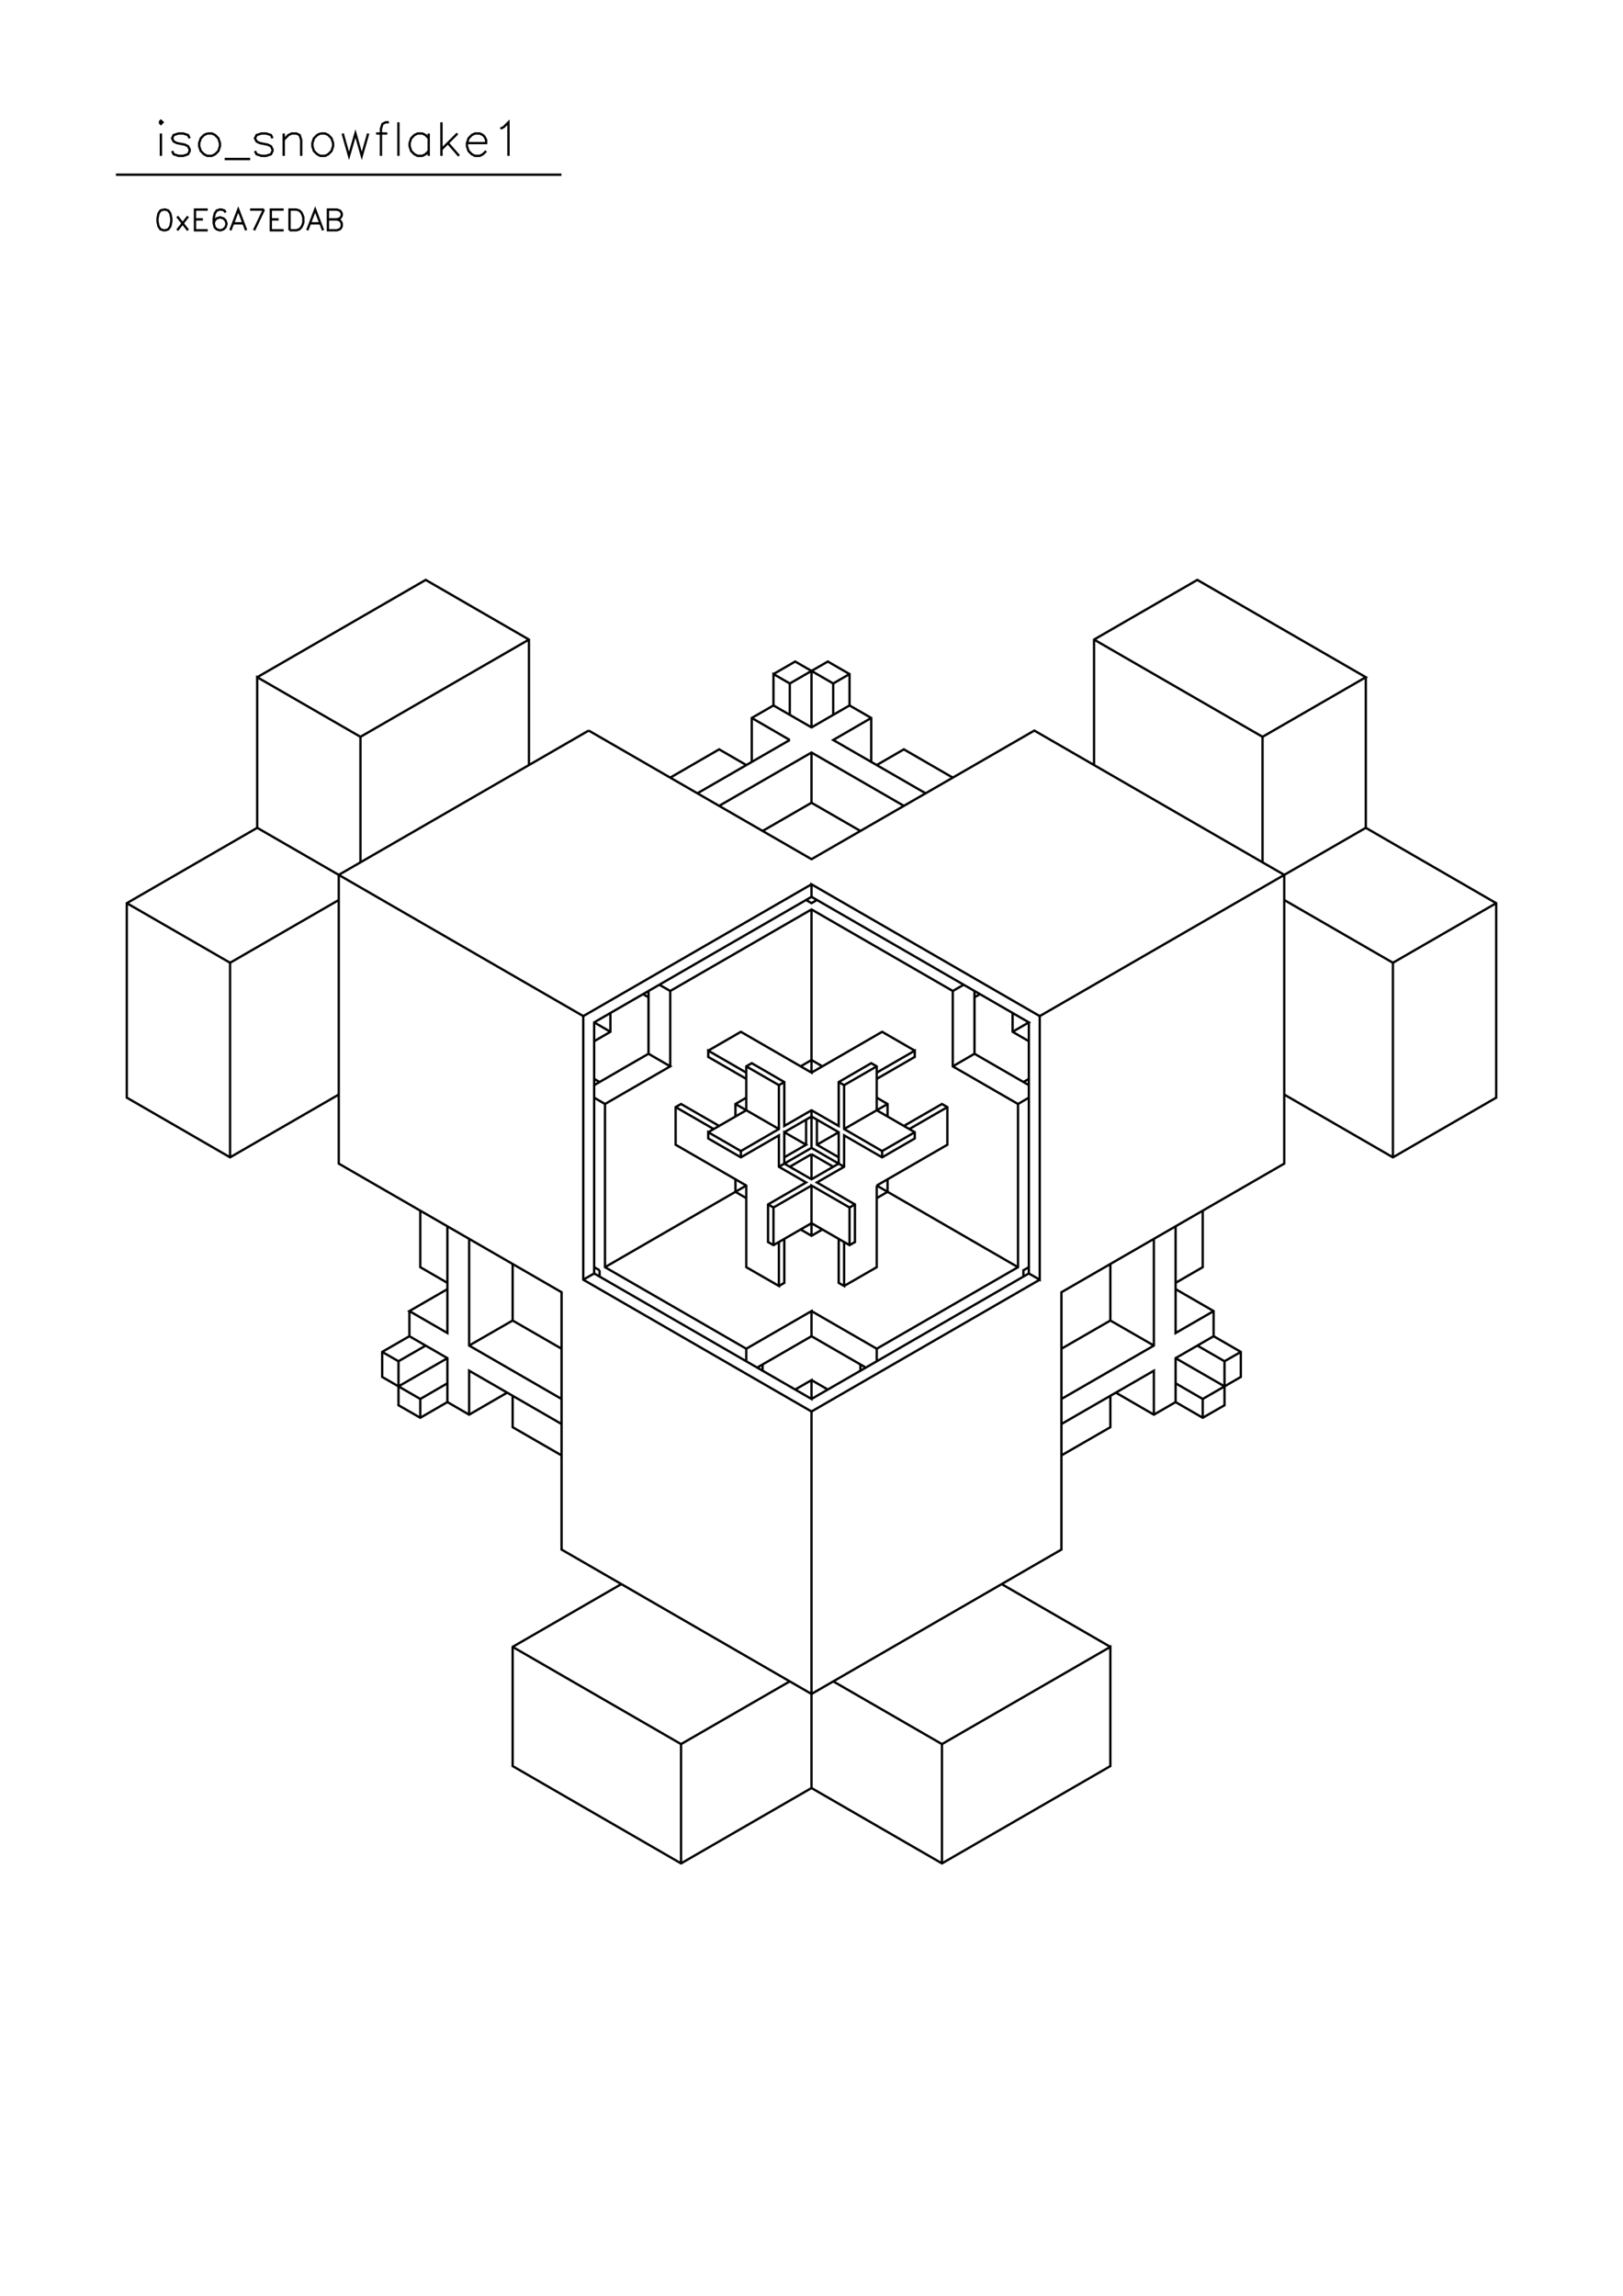 <?xml version="1.0" standalone="no"?>
<svg width="21cm" height="29.7cm" version="1.1" xmlns="http://www.w3.org/2000/svg" viewBox="0.0 0.0 21 29.7">
<path d="M3.328 8.761L5.508 7.502L6.844 8.274L6.844 9.897" stroke-width="0.03" stroke="#000000" fill="none"/>
<path d="M7.617 9.451L4.383 11.318L4.383 15.053L7.266 16.717L7.266 20.046L10.5 21.914L13.734 20.046L13.734 16.717L16.617 15.053L16.617 11.318L13.383 9.451L10.5 11.115L7.617 9.451" stroke-width="0.03" stroke="#000000" fill="none"/>
<path d="M8.672 10.06L9.305 9.694L9.656 9.897" stroke-width="0.03" stroke="#000000" fill="none"/>
<path d="M9.727 9.857L9.727 9.288L10.008 9.126L10.5 9.41L10.992 9.126L11.273 9.288L11.273 9.857" stroke-width="0.03" stroke="#000000" fill="none"/>
<path d="M11.344 9.897L11.695 9.694L12.328 10.06" stroke-width="0.03" stroke="#000000" fill="none"/>
<path d="M11.977 10.263L10.781 9.573L11.273 9.288" stroke-width="0.03" stroke="#000000" fill="none"/>
<path d="M10.992 9.126L10.992 8.72L10.711 8.558L10.219 8.842L10.008 8.72L10.008 9.126" stroke-width="0.03" stroke="#000000" fill="none"/>
<path d="M10.219 9.248L10.219 8.842" stroke-width="0.03" stroke="#000000" fill="none"/>
<path d="M10.008 8.72L10.289 8.558L10.781 8.842L10.992 8.72" stroke-width="0.03" stroke="#000000" fill="none"/>
<path d="M10.781 8.842L10.781 9.248" stroke-width="0.03" stroke="#000000" fill="none"/>
<path d="M10.5 9.41L10.5 8.68" stroke-width="0.03" stroke="#000000" fill="none"/>
<path d="M10.219 9.573L9.023 10.263" stroke-width="0.03" stroke="#000000" fill="none"/>
<path d="M9.305 10.425L10.5 9.735L11.695 10.425" stroke-width="0.03" stroke="#000000" fill="none"/>
<path d="M11.133 10.75L10.5 10.385L9.867 10.75" stroke-width="0.03" stroke="#000000" fill="none"/>
<path d="M10.5 10.385L10.5 9.735" stroke-width="0.03" stroke="#000000" fill="none"/>
<path d="M10.219 9.573L9.727 9.288" stroke-width="0.03" stroke="#000000" fill="none"/>
<path d="M10.5 11.44L7.547 13.145L7.547 16.555L10.5 18.26L10.5 23.131L8.812 24.106L6.633 22.847L6.633 21.305L8.039 20.493" stroke-width="0.03" stroke="#000000" fill="none"/>
<path d="M6.633 21.305L8.812 22.563L10.219 21.751" stroke-width="0.03" stroke="#000000" fill="none"/>
<path d="M10.781 21.751L12.188 22.563L14.367 21.305L14.367 22.847L12.188 24.106L10.5 23.131" stroke-width="0.03" stroke="#000000" fill="none"/>
<path d="M8.812 22.563L8.812 24.106" stroke-width="0.03" stroke="#000000" fill="none"/>
<path d="M12.188 24.106L12.188 22.563" stroke-width="0.03" stroke="#000000" fill="none"/>
<path d="M12.961 20.493L14.367 21.305" stroke-width="0.03" stroke="#000000" fill="none"/>
<path d="M13.734 18.828L14.367 18.463L14.367 18.057" stroke-width="0.03" stroke="#000000" fill="none"/>
<path d="M14.438 18.016L14.93 18.301L15.211 18.138L15.211 17.57L15.703 17.286L15.703 16.961L15.211 16.677" stroke-width="0.03" stroke="#000000" fill="none"/>
<path d="M15.211 16.596L15.562 16.393L15.562 15.662" stroke-width="0.03" stroke="#000000" fill="none"/>
<path d="M15.211 15.865L15.211 17.245L15.703 16.961" stroke-width="0.03" stroke="#000000" fill="none"/>
<path d="M15.703 17.286L16.055 17.489L16.055 17.813L15.562 18.098L15.211 17.895" stroke-width="0.03" stroke="#000000" fill="none"/>
<path d="M15.211 18.138L15.562 18.341L15.844 18.179L15.844 17.61L16.055 17.489" stroke-width="0.03" stroke="#000000" fill="none"/>
<path d="M15.844 17.61L15.492 17.407" stroke-width="0.03" stroke="#000000" fill="none"/>
<path d="M15.211 17.57L15.844 17.935" stroke-width="0.03" stroke="#000000" fill="none"/>
<path d="M15.562 18.098L15.562 18.341" stroke-width="0.03" stroke="#000000" fill="none"/>
<path d="M14.93 18.301L14.93 17.732L13.734 18.422" stroke-width="0.03" stroke="#000000" fill="none"/>
<path d="M13.734 18.098L14.93 17.407L14.93 16.027" stroke-width="0.03" stroke="#000000" fill="none"/>
<path d="M14.367 16.352L14.367 17.083L14.93 17.407" stroke-width="0.03" stroke="#000000" fill="none"/>
<path d="M14.367 17.083L13.734 17.448" stroke-width="0.03" stroke="#000000" fill="none"/>
<path d="M13.453 16.555L10.5 18.26" stroke-width="0.03" stroke="#000000" fill="none"/>
<path d="M10.5 18.098L13.312 16.474L13.453 16.555L13.453 13.145L10.5 11.44L10.5 11.602L7.688 13.226L7.688 16.474L10.5 18.098L10.5 17.854L10.289 17.976" stroke-width="0.03" stroke="#000000" fill="none"/>
<path d="M10.5 17.854L10.711 17.976" stroke-width="0.03" stroke="#000000" fill="none"/>
<path d="M11.133 17.732L11.133 17.651" stroke-width="0.03" stroke="#000000" fill="none"/>
<path d="M11.203 17.692L10.5 17.286L10.5 16.961L9.656 17.448L7.828 16.393L7.828 14.282L7.688 14.2" stroke-width="0.03" stroke="#000000" fill="none"/>
<path d="M7.688 14.038L8.391 13.632L8.672 13.795L7.828 14.282" stroke-width="0.03" stroke="#000000" fill="none"/>
<path d="M7.758 13.998L7.688 13.957" stroke-width="0.03" stroke="#000000" fill="none"/>
<path d="M7.688 13.47L7.898 13.348L7.898 13.104" stroke-width="0.03" stroke="#000000" fill="none"/>
<path d="M7.898 13.348L7.688 13.226" stroke-width="0.03" stroke="#000000" fill="none"/>
<path d="M7.547 13.145L3.328 10.709L1.641 11.684L1.641 14.2L2.977 14.972L4.383 14.16" stroke-width="0.03" stroke="#000000" fill="none"/>
<path d="M2.977 14.972L2.977 12.455L4.383 11.643" stroke-width="0.03" stroke="#000000" fill="none"/>
<path d="M4.664 11.156L4.664 9.532L3.328 8.761L3.328 10.709" stroke-width="0.03" stroke="#000000" fill="none"/>
<path d="M2.977 12.455L1.641 11.684" stroke-width="0.03" stroke="#000000" fill="none"/>
<path d="M4.664 9.532L6.844 8.274" stroke-width="0.03" stroke="#000000" fill="none"/>
<path d="M8.531 12.739L8.672 12.82L8.672 13.795" stroke-width="0.03" stroke="#000000" fill="none"/>
<path d="M8.391 13.632L8.391 12.82" stroke-width="0.03" stroke="#000000" fill="none"/>
<path d="M8.391 12.901L8.32 12.861" stroke-width="0.03" stroke="#000000" fill="none"/>
<path d="M8.672 12.82L10.5 11.765L12.328 12.82L12.328 13.795L13.172 14.282L13.172 16.393L11.344 17.448L10.5 16.961" stroke-width="0.03" stroke="#000000" fill="none"/>
<path d="M10.5 17.286L9.797 17.692" stroke-width="0.03" stroke="#000000" fill="none"/>
<path d="M9.867 17.732L9.867 17.651" stroke-width="0.03" stroke="#000000" fill="none"/>
<path d="M9.656 17.61L9.656 17.448" stroke-width="0.03" stroke="#000000" fill="none"/>
<path d="M10.078 16.636L10.148 16.596L10.148 16.027" stroke-width="0.03" stroke="#000000" fill="none"/>
<path d="M10.078 16.068L10.078 16.636L9.656 16.393L9.656 15.337L8.742 14.809L8.742 14.322L8.812 14.282L9.305 14.566" stroke-width="0.03" stroke="#000000" fill="none"/>
<path d="M9.234 14.606L8.742 14.322" stroke-width="0.03" stroke="#000000" fill="none"/>
<path d="M9.164 14.647L9.656 14.363L9.656 13.795L9.727 13.754L10.148 13.998L10.148 14.566L10.5 14.363L10.852 14.566L10.852 13.998L11.273 13.754L11.344 13.795L11.344 14.363L11.836 14.647L11.836 14.728L11.414 14.972L10.922 14.688L10.922 15.094L10.57 15.297L11.062 15.581L11.062 16.068L10.992 16.108L10.5 15.824L10.008 16.108L9.938 16.068L9.938 15.581L10.43 15.297L10.078 15.094L10.078 14.688L9.586 14.972L9.164 14.728L9.164 14.647L9.586 14.891L10.078 14.606L10.078 14.038L9.656 13.795" stroke-width="0.03" stroke="#000000" fill="none"/>
<path d="M9.656 13.876L9.164 13.592L9.164 13.673L9.656 13.957" stroke-width="0.03" stroke="#000000" fill="none"/>
<path d="M9.656 14.2L9.516 14.282L9.516 14.444" stroke-width="0.03" stroke="#000000" fill="none"/>
<path d="M9.516 14.282L10.078 14.606" stroke-width="0.03" stroke="#000000" fill="none"/>
<path d="M10.148 14.647L10.5 14.444L10.852 14.647L10.852 15.053L10.5 15.256L10.148 15.053L10.148 14.647L10.43 14.809L10.148 14.972" stroke-width="0.03" stroke="#000000" fill="none"/>
<path d="M10.078 15.094L10.5 14.85L10.922 15.094" stroke-width="0.03" stroke="#000000" fill="none"/>
<path d="M10.852 14.972L10.57 14.809L10.57 14.485" stroke-width="0.03" stroke="#000000" fill="none"/>
<path d="M10.5 14.363L10.5 14.85" stroke-width="0.03" stroke="#000000" fill="none"/>
<path d="M10.5 14.931L10.219 15.094" stroke-width="0.03" stroke="#000000" fill="none"/>
<path d="M10.5 14.931L10.5 15.256" stroke-width="0.03" stroke="#000000" fill="none"/>
<path d="M10.5 15.337L10.008 15.621L10.008 16.108" stroke-width="0.03" stroke="#000000" fill="none"/>
<path d="M10.359 15.905L10.5 15.987L10.641 15.905" stroke-width="0.03" stroke="#000000" fill="none"/>
<path d="M10.5 15.987L10.5 15.337L10.992 15.621L10.992 16.108" stroke-width="0.03" stroke="#000000" fill="none"/>
<path d="M10.922 16.068L10.922 16.636L10.852 16.596L10.852 16.027" stroke-width="0.03" stroke="#000000" fill="none"/>
<path d="M10.992 15.621L11.062 15.581" stroke-width="0.03" stroke="#000000" fill="none"/>
<path d="M11.344 15.5L11.484 15.418L11.484 15.256" stroke-width="0.03" stroke="#000000" fill="none"/>
<path d="M11.344 15.337L12.258 14.809L12.258 14.322L12.188 14.282L11.695 14.566" stroke-width="0.03" stroke="#000000" fill="none"/>
<path d="M11.766 14.606L12.258 14.322" stroke-width="0.03" stroke="#000000" fill="none"/>
<path d="M11.836 14.647L11.414 14.891L10.922 14.606L10.922 14.038L11.344 13.795" stroke-width="0.03" stroke="#000000" fill="none"/>
<path d="M11.344 13.876L11.836 13.592L11.836 13.673L11.344 13.957" stroke-width="0.03" stroke="#000000" fill="none"/>
<path d="M11.344 14.2L11.484 14.282L11.484 14.444" stroke-width="0.03" stroke="#000000" fill="none"/>
<path d="M11.484 14.282L10.922 14.606" stroke-width="0.03" stroke="#000000" fill="none"/>
<path d="M10.852 14.647L10.57 14.809" stroke-width="0.03" stroke="#000000" fill="none"/>
<path d="M10.5 14.931L10.781 15.094" stroke-width="0.03" stroke="#000000" fill="none"/>
<path d="M10.43 14.809L10.43 14.485" stroke-width="0.03" stroke="#000000" fill="none"/>
<path d="M10.148 13.998L10.078 14.038" stroke-width="0.03" stroke="#000000" fill="none"/>
<path d="M10.359 13.795L10.5 13.713L10.641 13.795" stroke-width="0.03" stroke="#000000" fill="none"/>
<path d="M10.5 13.876L11.414 13.348L11.836 13.592" stroke-width="0.03" stroke="#000000" fill="none"/>
<path d="M12.328 13.795L12.609 13.632L12.609 12.82" stroke-width="0.03" stroke="#000000" fill="none"/>
<path d="M12.609 12.901L12.68 12.861" stroke-width="0.03" stroke="#000000" fill="none"/>
<path d="M12.469 12.739L12.328 12.82" stroke-width="0.03" stroke="#000000" fill="none"/>
<path d="M13.102 13.104L13.102 13.348L13.312 13.47" stroke-width="0.03" stroke="#000000" fill="none"/>
<path d="M13.102 13.348L13.312 13.226L10.5 11.602" stroke-width="0.03" stroke="#000000" fill="none"/>
<path d="M10.43 11.643L10.5 11.684L10.57 11.643" stroke-width="0.03" stroke="#000000" fill="none"/>
<path d="M10.5 11.765L10.5 13.876L9.586 13.348L9.164 13.592" stroke-width="0.03" stroke="#000000" fill="none"/>
<path d="M9.586 14.891L9.586 14.972" stroke-width="0.03" stroke="#000000" fill="none"/>
<path d="M9.516 15.256L9.516 15.418L9.656 15.5" stroke-width="0.03" stroke="#000000" fill="none"/>
<path d="M9.656 15.337L7.828 16.393" stroke-width="0.03" stroke="#000000" fill="none"/>
<path d="M7.758 16.433L7.758 16.514" stroke-width="0.03" stroke="#000000" fill="none"/>
<path d="M7.688 16.474L7.547 16.555" stroke-width="0.03" stroke="#000000" fill="none"/>
<path d="M7.688 16.393L7.758 16.433" stroke-width="0.03" stroke="#000000" fill="none"/>
<path d="M6.633 16.352L6.633 17.083L7.266 17.448" stroke-width="0.03" stroke="#000000" fill="none"/>
<path d="M7.266 18.098L6.07 17.407L6.07 16.027" stroke-width="0.03" stroke="#000000" fill="none"/>
<path d="M5.789 15.865L5.789 17.245L5.297 16.961L5.789 16.677" stroke-width="0.03" stroke="#000000" fill="none"/>
<path d="M5.789 16.596L5.438 16.393L5.438 15.662" stroke-width="0.03" stroke="#000000" fill="none"/>
<path d="M5.297 16.961L5.297 17.286L5.789 17.57L5.789 18.138L5.438 18.341L5.156 18.179L5.156 17.61L5.508 17.407" stroke-width="0.03" stroke="#000000" fill="none"/>
<path d="M5.297 17.286L4.945 17.489L4.945 17.813L5.438 18.098L5.789 17.895" stroke-width="0.03" stroke="#000000" fill="none"/>
<path d="M5.789 18.138L6.07 18.301L6.562 18.016" stroke-width="0.03" stroke="#000000" fill="none"/>
<path d="M6.633 18.057L6.633 18.463L7.266 18.828" stroke-width="0.03" stroke="#000000" fill="none"/>
<path d="M7.266 18.422L6.07 17.732L6.07 18.301" stroke-width="0.03" stroke="#000000" fill="none"/>
<path d="M5.438 18.341L5.438 18.098" stroke-width="0.03" stroke="#000000" fill="none"/>
<path d="M5.156 17.935L5.789 17.57" stroke-width="0.03" stroke="#000000" fill="none"/>
<path d="M6.07 17.407L6.633 17.083" stroke-width="0.03" stroke="#000000" fill="none"/>
<path d="M5.156 17.61L4.945 17.489" stroke-width="0.03" stroke="#000000" fill="none"/>
<path d="M9.938 15.581L10.008 15.621" stroke-width="0.03" stroke="#000000" fill="none"/>
<path d="M11.344 15.337L11.344 16.393L10.922 16.636" stroke-width="0.03" stroke="#000000" fill="none"/>
<path d="M11.344 17.448L11.344 17.61" stroke-width="0.03" stroke="#000000" fill="none"/>
<path d="M13.242 16.514L13.242 16.433L13.312 16.393" stroke-width="0.03" stroke="#000000" fill="none"/>
<path d="M13.312 16.474L13.312 13.226" stroke-width="0.03" stroke="#000000" fill="none"/>
<path d="M13.453 13.145L17.672 10.709L19.359 11.684L19.359 14.2L18.023 14.972L16.617 14.16" stroke-width="0.03" stroke="#000000" fill="none"/>
<path d="M18.023 14.972L18.023 12.455L16.617 11.643" stroke-width="0.03" stroke="#000000" fill="none"/>
<path d="M16.336 11.156L16.336 9.532L17.672 8.761L15.492 7.502L14.156 8.274L14.156 9.897" stroke-width="0.03" stroke="#000000" fill="none"/>
<path d="M14.156 8.274L16.336 9.532" stroke-width="0.03" stroke="#000000" fill="none"/>
<path d="M17.672 8.761L17.672 10.709" stroke-width="0.03" stroke="#000000" fill="none"/>
<path d="M18.023 12.455L19.359 11.684" stroke-width="0.03" stroke="#000000" fill="none"/>
<path d="M13.312 13.957L13.242 13.998" stroke-width="0.03" stroke="#000000" fill="none"/>
<path d="M13.312 14.038L12.609 13.632" stroke-width="0.03" stroke="#000000" fill="none"/>
<path d="M13.172 14.282L13.312 14.2" stroke-width="0.03" stroke="#000000" fill="none"/>
<path d="M11.414 14.891L11.414 14.972" stroke-width="0.03" stroke="#000000" fill="none"/>
<path d="M11.344 15.337L13.172 16.393" stroke-width="0.03" stroke="#000000" fill="none"/>
<path d="M10.922 14.038L10.852 13.998" stroke-width="0.03" stroke="#000000" fill="none"/>
<path d="M7.264 2.26L1.5 2.26" stroke-width="0.03" stroke="#000000" fill="none"/>
<path d="M2.082 2.016L2.082 1.727" stroke-width="0.03" stroke="#000000" fill="none"/>
<path d="M2.062 1.582L2.082 1.603L2.103 1.582L2.082 1.562L2.062 1.582" stroke-width="0.03" stroke="#000000" fill="none"/>
<path d="M2.227 1.954L2.247 1.995L2.309 2.016L2.371 2.016L2.433 1.995L2.454 1.954L2.454 1.933L2.433 1.892L2.392 1.871L2.289 1.851L2.247 1.83L2.227 1.789L2.247 1.747L2.309 1.727L2.371 1.727L2.433 1.747L2.454 1.789" stroke-width="0.03" stroke="#000000" fill="none"/>
<path d="M2.681 1.727L2.639 1.747L2.598 1.789L2.577 1.851L2.577 1.892L2.598 1.954L2.639 1.995L2.681 2.016L2.742 2.016L2.784 1.995L2.825 1.954L2.846 1.892L2.846 1.851L2.825 1.789L2.784 1.747L2.742 1.727L2.681 1.727" stroke-width="0.03" stroke="#000000" fill="none"/>
<path d="M2.907 2.057L3.237 2.057" stroke-width="0.03" stroke="#000000" fill="none"/>
<path d="M3.299 1.954L3.32 1.995L3.382 2.016L3.444 2.016L3.506 1.995L3.526 1.954L3.526 1.933L3.506 1.892L3.464 1.871L3.361 1.851L3.32 1.83L3.299 1.789L3.32 1.747L3.382 1.727L3.444 1.727L3.506 1.747L3.526 1.789" stroke-width="0.03" stroke="#000000" fill="none"/>
<path d="M3.671 1.809L3.732 1.747L3.774 1.727L3.836 1.727L3.877 1.747L3.897 1.809L3.897 2.016" stroke-width="0.03" stroke="#000000" fill="none"/>
<path d="M3.671 2.016L3.671 1.727" stroke-width="0.03" stroke="#000000" fill="none"/>
<path d="M4.145 1.727L4.104 1.747L4.062 1.789L4.042 1.851L4.042 1.892L4.062 1.954L4.104 1.995L4.145 2.016L4.207 2.016L4.248 1.995L4.289 1.954L4.31 1.892L4.31 1.851L4.289 1.789L4.248 1.747L4.207 1.727L4.145 1.727" stroke-width="0.03" stroke="#000000" fill="none"/>
<path d="M4.434 1.727L4.516 2.016L4.599 1.727L4.681 2.016L4.764 1.727" stroke-width="0.03" stroke="#000000" fill="none"/>
<path d="M4.867 1.727L5.011 1.727" stroke-width="0.03" stroke="#000000" fill="none"/>
<path d="M5.032 1.582L4.99 1.582L4.949 1.603L4.929 1.665L4.929 2.016" stroke-width="0.03" stroke="#000000" fill="none"/>
<path d="M5.155 2.016L5.155 1.582" stroke-width="0.03" stroke="#000000" fill="none"/>
<path d="M5.547 1.727L5.547 2.016" stroke-width="0.03" stroke="#000000" fill="none"/>
<path d="M5.547 1.954L5.506 1.995L5.465 2.016L5.403 2.016L5.362 1.995L5.32 1.954L5.3 1.892L5.3 1.851L5.32 1.789L5.362 1.747L5.403 1.727L5.465 1.727L5.506 1.747L5.547 1.789" stroke-width="0.03" stroke="#000000" fill="none"/>
<path d="M5.712 1.933L5.919 1.727" stroke-width="0.03" stroke="#000000" fill="none"/>
<path d="M5.795 1.851L5.939 2.016" stroke-width="0.03" stroke="#000000" fill="none"/>
<path d="M6.042 1.851L6.29 1.851L6.29 1.809L6.269 1.768L6.249 1.747L6.207 1.727L6.145 1.727L6.104 1.747L6.063 1.789L6.042 1.851L6.042 1.892L6.063 1.954L6.104 1.995L6.145 2.016L6.207 2.016L6.249 1.995L6.29 1.954" stroke-width="0.03" stroke="#000000" fill="none"/>
<path d="M6.579 2.016L6.579 1.582L6.517 1.644L6.475 1.665" stroke-width="0.03" stroke="#000000" fill="none"/>
<path d="M5.712 1.582L5.712 2.016" stroke-width="0.03" stroke="#000000" fill="none"/>
<path d="M4.358 2.838L4.396 2.826L4.409 2.813L4.422 2.787L4.422 2.762L4.409 2.736L4.396 2.724L4.358 2.711L4.243 2.711L4.243 2.979L4.358 2.979L4.396 2.966L4.409 2.953L4.422 2.928L4.422 2.889L4.409 2.864L4.396 2.851L4.358 2.838L4.243 2.838" stroke-width="0.03" stroke="#000000" fill="none"/>
<path d="M4.141 2.889L4.014 2.889" stroke-width="0.03" stroke="#000000" fill="none"/>
<path d="M3.976 2.979L4.078 2.711L4.18 2.979" stroke-width="0.03" stroke="#000000" fill="none"/>
<path d="M3.746 2.979L3.746 2.711L3.835 2.711L3.874 2.724L3.899 2.749L3.912 2.775L3.925 2.813L3.925 2.877L3.912 2.915L3.899 2.94L3.874 2.966L3.835 2.979L3.746 2.979" stroke-width="0.03" stroke="#000000" fill="none"/>
<path d="M3.67 2.979L3.504 2.979L3.504 2.711L3.67 2.711" stroke-width="0.03" stroke="#000000" fill="none"/>
<path d="M3.606 2.838L3.504 2.838" stroke-width="0.03" stroke="#000000" fill="none"/>
<path d="M3.415 2.711L3.287 2.979" stroke-width="0.03" stroke="#000000" fill="none"/>
<path d="M3.185 2.979L3.083 2.711L2.981 2.979" stroke-width="0.03" stroke="#000000" fill="none"/>
<path d="M3.02 2.889L3.147 2.889" stroke-width="0.03" stroke="#000000" fill="none"/>
<path d="M3.236 2.711L3.415 2.711" stroke-width="0.03" stroke="#000000" fill="none"/>
<path d="M2.918 2.749L2.905 2.724L2.867 2.711L2.841 2.711L2.803 2.724L2.778 2.762L2.765 2.826L2.765 2.889L2.778 2.94L2.803 2.966L2.841 2.979L2.854 2.979L2.892 2.966L2.918 2.94L2.93 2.902L2.93 2.889L2.918 2.851L2.892 2.826L2.854 2.813L2.841 2.813L2.803 2.826L2.778 2.851L2.765 2.889" stroke-width="0.03" stroke="#000000" fill="none"/>
<path d="M2.688 2.979L2.523 2.979L2.523 2.711L2.688 2.711" stroke-width="0.03" stroke="#000000" fill="none"/>
<path d="M2.625 2.838L2.523 2.838" stroke-width="0.03" stroke="#000000" fill="none"/>
<path d="M2.433 2.8L2.293 2.979" stroke-width="0.03" stroke="#000000" fill="none"/>
<path d="M2.433 2.979L2.293 2.8" stroke-width="0.03" stroke="#000000" fill="none"/>
<path d="M2.115 2.711L2.076 2.724L2.051 2.762L2.038 2.826L2.038 2.864L2.051 2.928L2.076 2.966L2.115 2.979L2.14 2.979L2.178 2.966L2.204 2.928L2.217 2.864L2.217 2.826L2.204 2.762L2.178 2.724L2.14 2.711L2.115 2.711" stroke-width="0.03" stroke="#000000" fill="none"/>
</svg>
